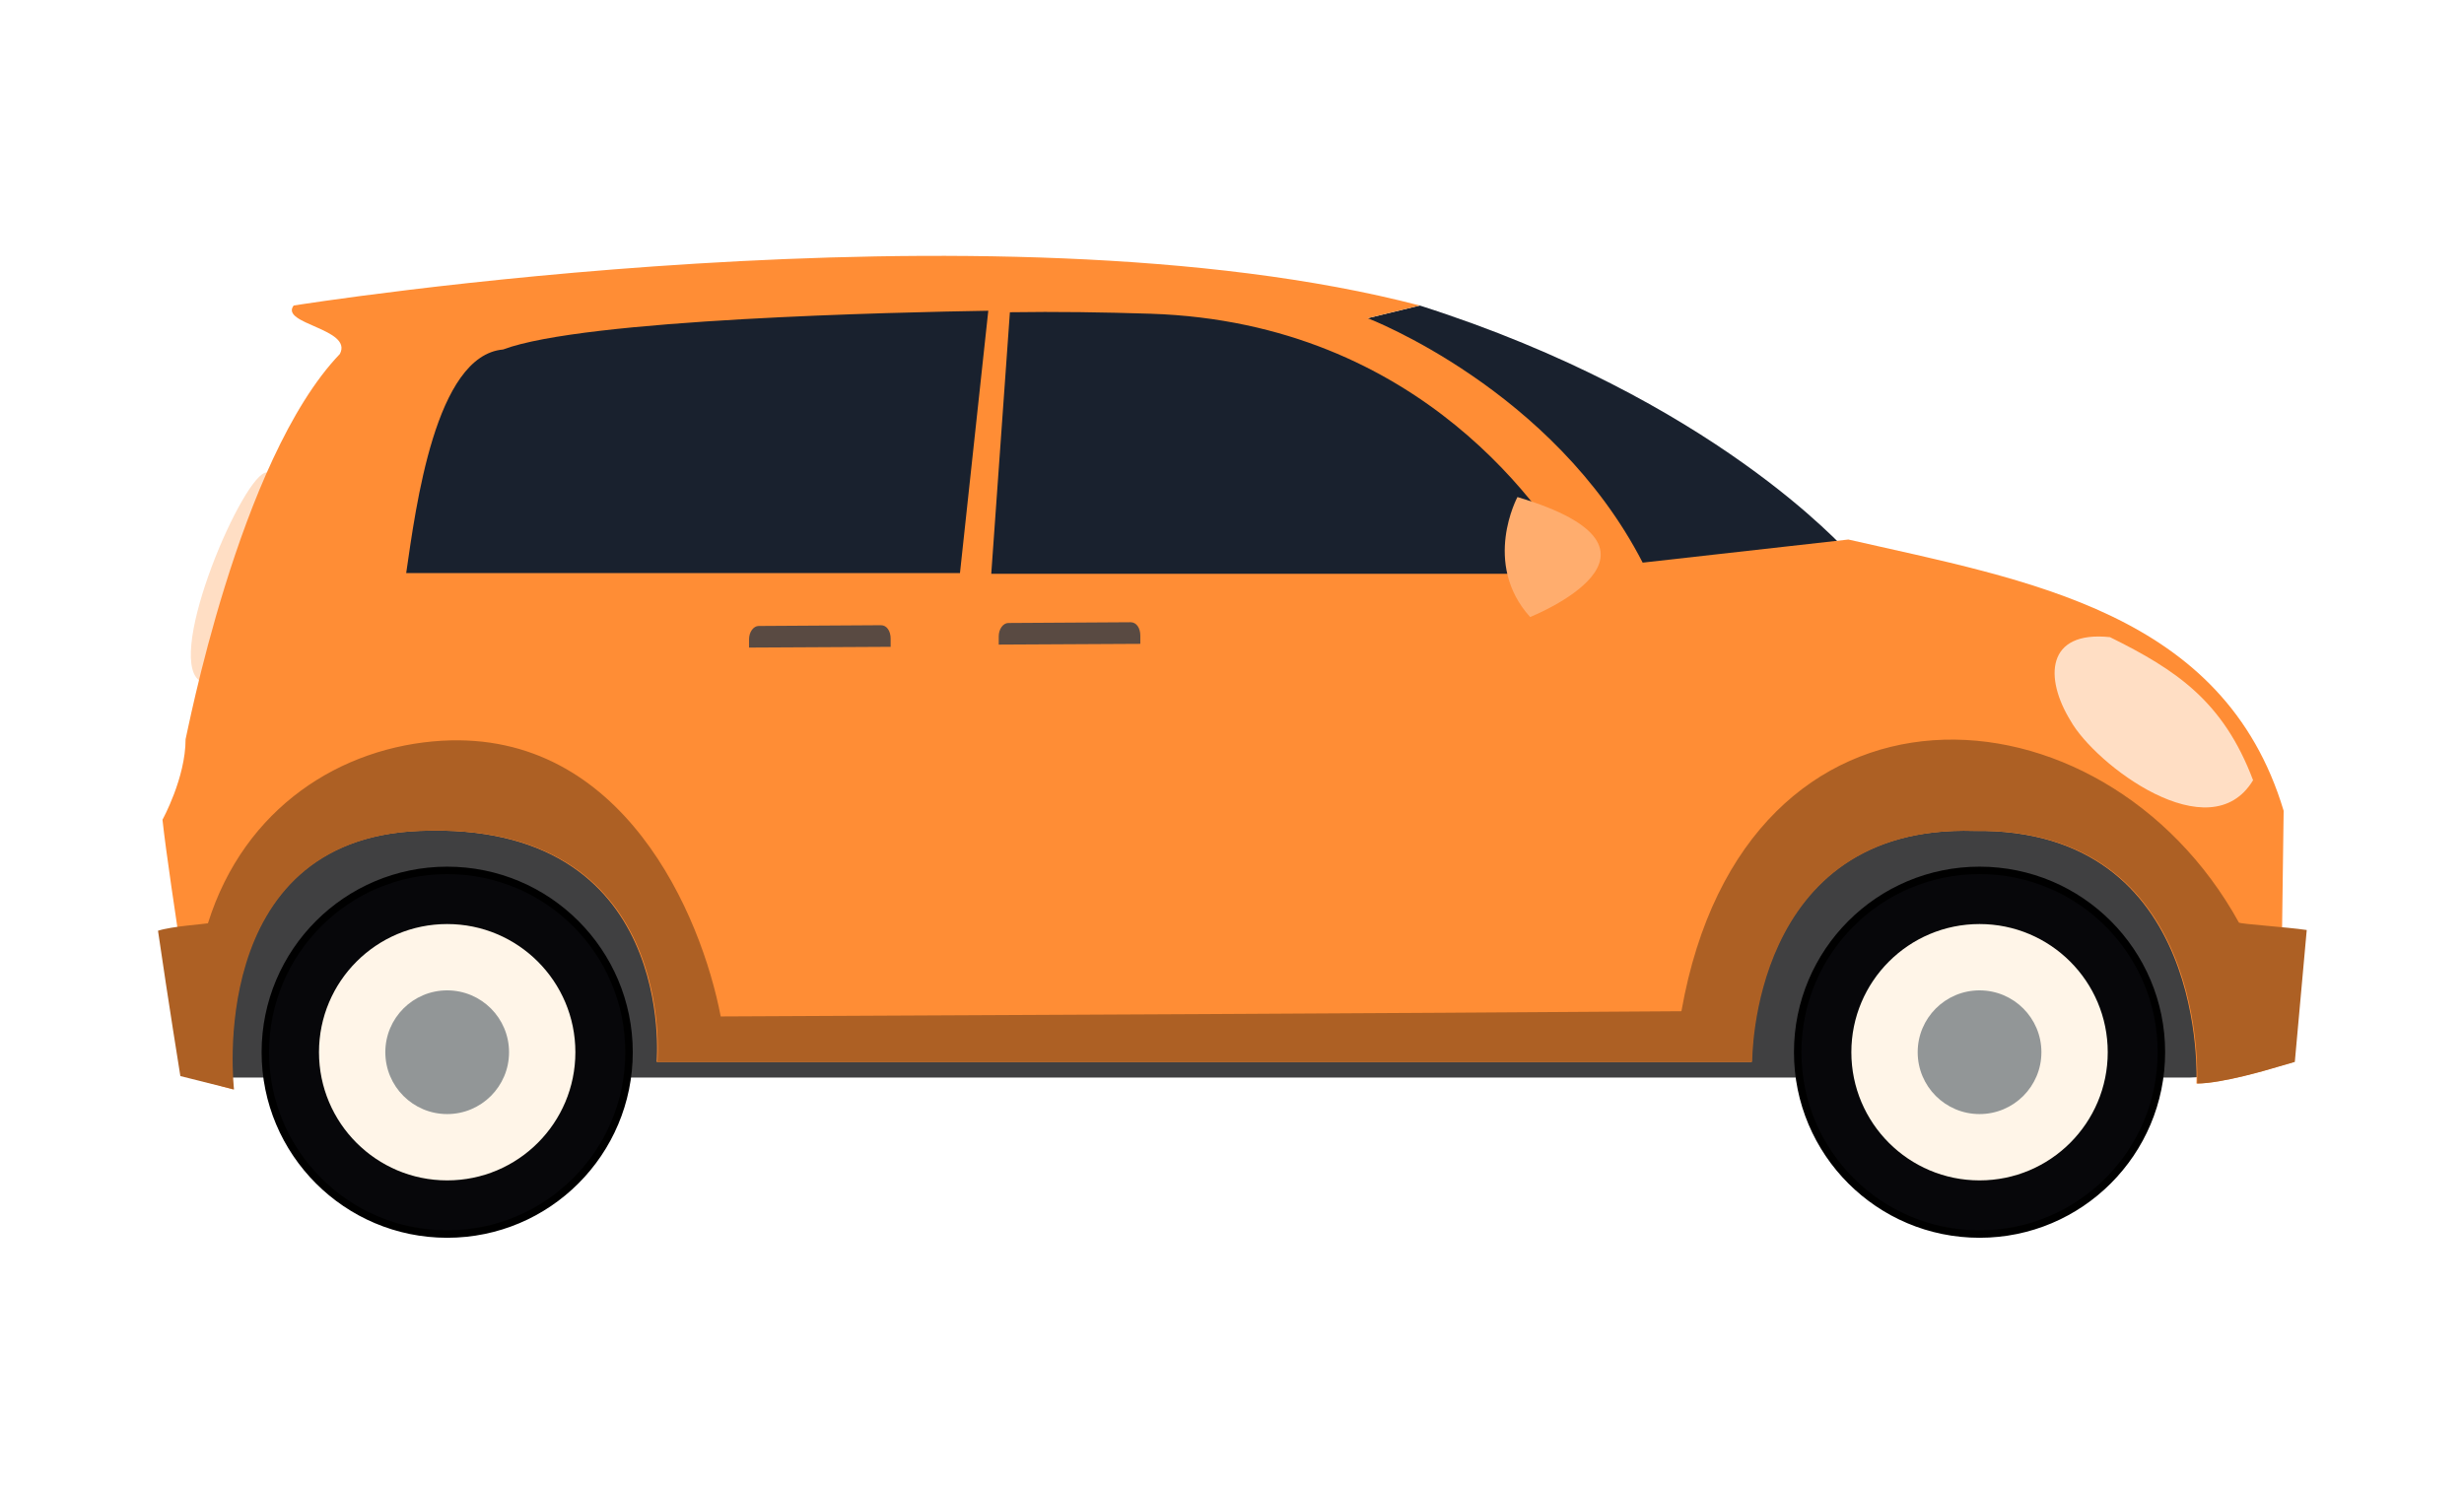 <?xml version="1.0" encoding="utf-8"?>
<!-- Generator: Adobe Illustrator 21.1.0, SVG Export Plug-In . SVG Version: 6.00 Build 0)  -->
<svg version="1.1" id="Calque_1" xmlns="http://www.w3.org/2000/svg" xmlns:xlink="http://www.w3.org/1999/xlink" x="0px" y="0px"
	 viewBox="0 0 330.6 200" style="enable-background:new 0 0 330.6 200;" xml:space="preserve">
<style type="text/css">
	.st0{fill:url(#SVGID_1_);}
	.st1{fill:#CCCCCC;}
	.st2{fill:#404041;}
	.st3{fill:#19212E;}
	.st4{fill:#FFDEC4;}
	.st5{fill:#FF8D35;}
	.st6{fill:#AD6024;}
	.st7{fill:#FFAD6E;}
	.st8{fill:#594A42;}
	.st9{fill:#07070A;stroke:#000000;stroke-miterlimit:10;}
	.st10{fill:#FFF5E8;}
	.st11{fill:#929697;}
</style>
<g>
	
		<linearGradient id="SVGID_1_" gradientUnits="userSpaceOnUse" x1="279.454" y1="104.225" x2="296.737" y2="104.225" gradientTransform="matrix(1 0 0 -1 0 202)">
		<stop  offset="0" style="stop-color:#6A8991"/>
		<stop  offset="0.53" style="stop-color:#335C64"/>
		<stop  offset="1" style="stop-color:#02383C"/>
	</linearGradient>
	<path class="st0" d="M280.2,88.4c0,0,7.7,8.6,9.5,18.8C289.6,107.2,273.3,100.3,280.2,88.4z"/>
	<polygon class="st1" points="279.9,89.7 285.8,97.8 283.5,95.9 284.4,98.3 285.6,99.1 286.4,100.4 286.4,101.9 285.8,101.9 
		287.1,102.7 287.1,103.5 286.9,103.9 285.1,103.9 283.9,102.6 281.8,101.1 279.8,98.9 279.8,96.7 279.1,94.3 	"/>
	<path class="st2" d="M293.8,144.6c2.3-0.1,4.7-0.2,7-0.4l-9.9-32.2l-35.9-15l-33.2,1.2L77.2,98.8l-40.8,6.5l-6.9,39.3H293.8z"/>
	<path class="st3" d="M190.5,41l-7,1.7l-3.3,2.1c0,0,19.5,3.9,39.4,32.5l28.3-3.3C247.6,73.9,230.1,53.6,190.5,41z"/>
	<path class="st4" d="M37.5,64.3l-1.7-0.9c-3-0.1-13.6,24.3-9.1,27.9C26.7,91.4,41.2,77,37.5,64.3z"/>
	<path class="st5" d="M45.6,47.5c1.8-3.4-8.1-4-6.2-6.5c0,0,93.7-15,151.1,0l-7,1.7c0,0,24.9,9.5,36.9,32.8l27.6-3.1
		c24.1,5.5,50.4,9.7,58.4,36.4l-0.3,22.7l2.4,2.4l-0.7,8.6l-3.1,0.9c0,0-6.6,2-10,2c0,0,1.8-34.4-29.9-33.9
		c-30.1-0.9-29.8,31-29.8,31H88.1c0,0,2.9-32.4-31.8-31c-29,1.1-25,34.7-25,34.7l-4.3-1.2c0,0-4.3-26.7-5.2-35c0,0,3.1-5.6,3.1-10.8
		C25,99.1,32,61.7,45.6,47.5z"/>
	<path class="st6" d="M309.5,124.8l-1.6,17.7l-3.1,0.9c0,0-6.6,2-10,2c0,0,1.8-34.4-29.9-33.9c-30.1-0.9-29.8,31-29.8,31H88.2
		c0,0,2.9-32.4-31.8-31c-29,1.1-25,34.7-25,34.7l-7.2-1.8c0,0-1.6-9.9-3-19.5c1.8-0.6,6.3-0.9,6.7-1c4.9-15.6,17.9-23.7,31.4-24.5
		c24.3-1.4,34.8,23.4,37.4,37c42.9-0.2,86-0.4,128.9-0.7c8.5-48.1,56.6-44.9,74.8-11.9C300.6,124,306.8,124.4,309.5,124.8z"/>
	<path class="st3" d="M67.5,46.9c-9.1,0.8-11.7,21.1-13,30h74.3l3.8-35.2C120.5,41.9,78.4,42.8,67.5,46.9L67.5,46.9z M212,76.9
		c-4.3-7.8-21.2-33.6-57.6-34.8c-6.3-0.2-12.7-0.3-18.9-0.2L133,77h79V76.9z"/>
	<path class="st7" d="M203.6,66.7c0,0-4.8,8.9,1.7,16.1C205.3,82.8,227.7,73.9,203.6,66.7z"/>
	<path class="st4" d="M302.3,104.7c-4-10.6-10.3-14.8-19.2-19.2c-8.6-0.9-8.8,5.5-5.3,11.2C281.1,102.6,296.5,114.3,302.3,104.7z"/>
	<path class="st8" d="M134,86.5v-1.1c0-1,0.6-1.8,1.3-1.8l16.4-0.1c0.8,0,1.3,0.8,1.3,1.8v1.1L134,86.5z"/>
	<path class="st8" d="M100.5,86.9v-1.1c0-1,0.6-1.8,1.3-1.8l16.4-0.1c0.8,0,1.3,0.8,1.3,1.8v1.1L100.5,86.9z"/>
	<g>
		<circle class="st9" cx="60" cy="141.2" r="24.4"/>
		<circle class="st10" cx="60" cy="141.2" r="17.2"/>
		<circle class="st11" cx="60" cy="141.2" r="8.3"/>
	</g>
	<g>
		<circle class="st9" cx="265.6" cy="141.2" r="24.4"/>
		<circle class="st10" cx="265.6" cy="141.2" r="17.2"/>
		<circle class="st11" cx="265.6" cy="141.2" r="8.3"/>
	</g>
</g>
</svg>
